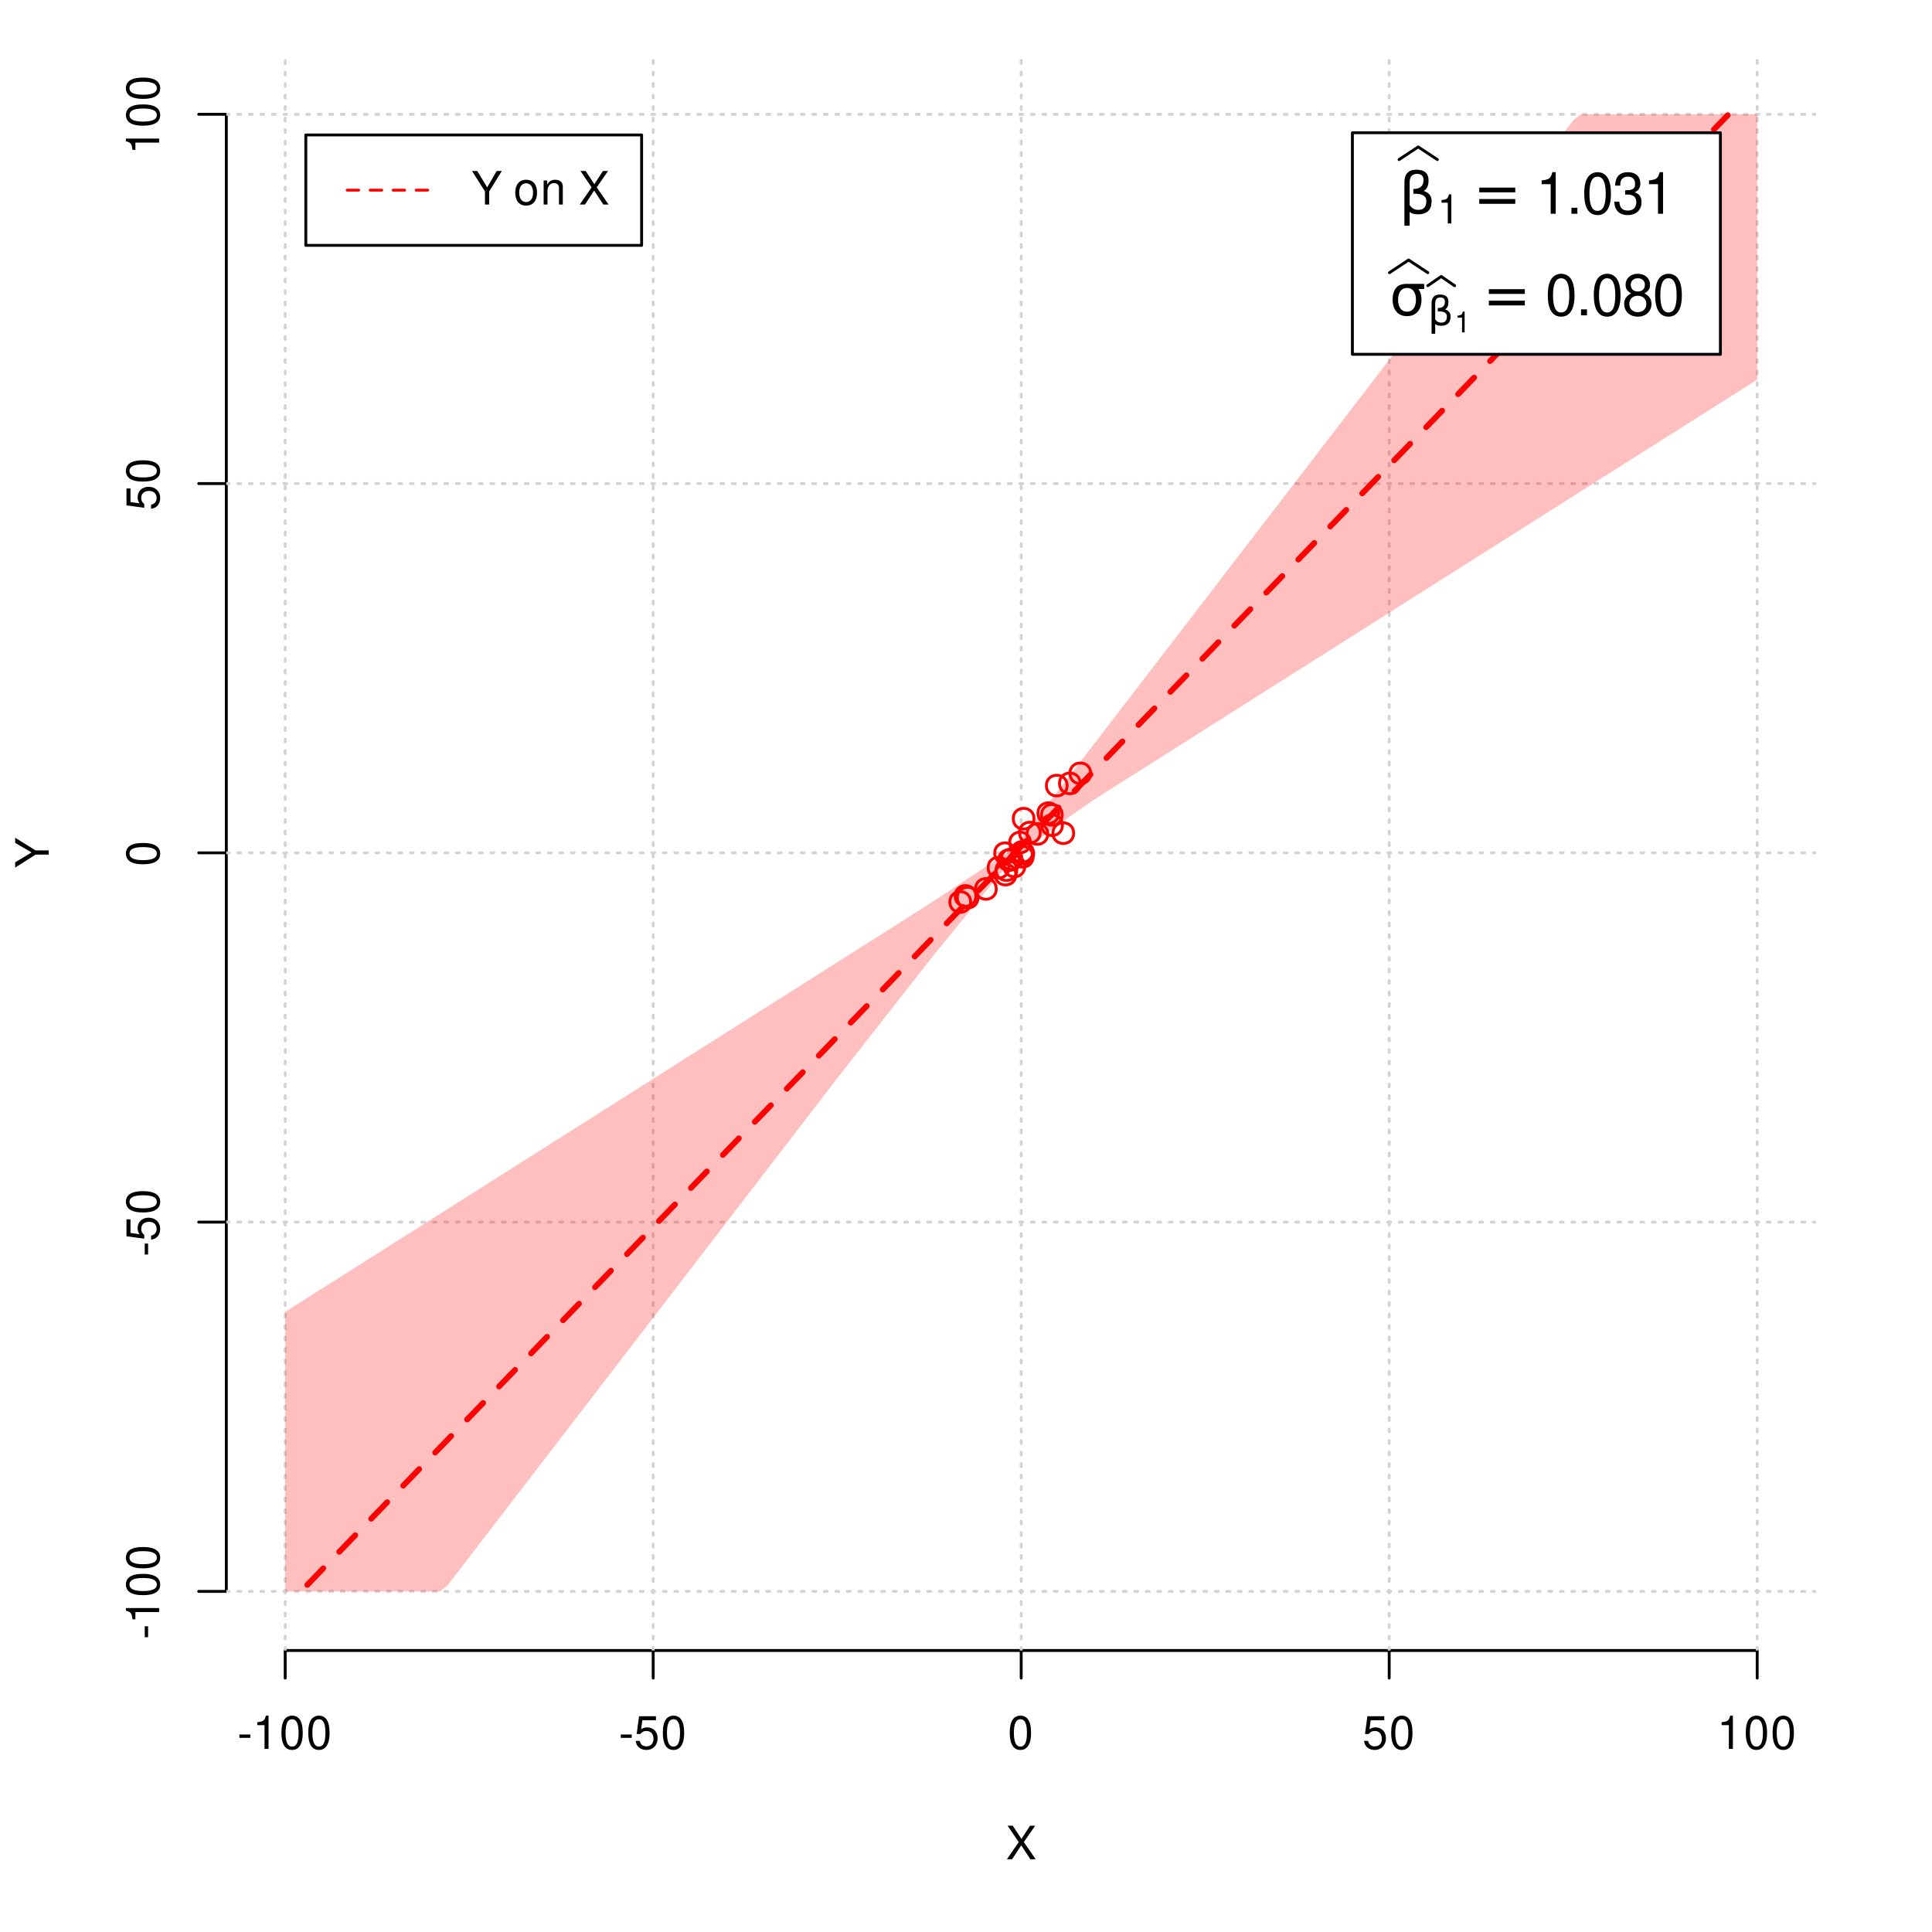 <?xml version="1.0" encoding="UTF-8"?>
<svg xmlns="http://www.w3.org/2000/svg" xmlns:xlink="http://www.w3.org/1999/xlink" width="504pt" height="504pt" viewBox="0 0 504 504" version="1.1">
<defs>
<g>
<symbol overflow="visible" id="glyph0-0">
<path style="stroke:none;" d=""/>
</symbol>
<symbol overflow="visible" id="glyph0-1">
<path style="stroke:none;" d="M 4.688 -4.484 L 7.641 -8.75 L 6.312 -8.75 L 4.062 -5.312 L 1.812 -8.75 L 0.453 -8.75 L 3.359 -4.484 L 0.266 0 L 1.625 0 L 4.016 -3.641 L 6.406 0 L 7.781 0 Z M 4.688 -4.484 "/>
</symbol>
<symbol overflow="visible" id="glyph0-2">
<path style="stroke:none;" d="M 3.406 -3.75 L 0.547 -3.75 L 0.547 -2.875 L 3.406 -2.875 Z M 3.406 -3.75 "/>
</symbol>
<symbol overflow="visible" id="glyph0-3">
<path style="stroke:none;" d="M 3.109 -6.188 L 3.109 0 L 4.156 0 L 4.156 -8.672 L 3.469 -8.672 C 3.094 -7.344 2.859 -7.156 1.219 -6.953 L 1.219 -6.188 Z M 3.109 -6.188 "/>
</symbol>
<symbol overflow="visible" id="glyph0-4">
<path style="stroke:none;" d="M 3.297 -8.672 C 2.516 -8.672 1.781 -8.312 1.344 -7.734 C 0.797 -6.953 0.516 -5.812 0.516 -4.203 C 0.516 -1.266 1.469 0.281 3.297 0.281 C 5.094 0.281 6.078 -1.266 6.078 -4.125 C 6.078 -5.812 5.812 -6.938 5.25 -7.734 C 4.812 -8.328 4.109 -8.672 3.297 -8.672 Z M 3.297 -7.734 C 4.438 -7.734 5 -6.578 5 -4.219 C 5 -1.75 4.453 -0.594 3.281 -0.594 C 2.156 -0.594 1.594 -1.797 1.594 -4.188 C 1.594 -6.578 2.156 -7.734 3.297 -7.734 Z M 3.297 -7.734 "/>
</symbol>
<symbol overflow="visible" id="glyph0-5">
<path style="stroke:none;" d="M 5.719 -8.516 L 1.312 -8.516 L 0.688 -3.875 L 1.656 -3.875 C 2.141 -4.469 2.562 -4.672 3.234 -4.672 C 4.375 -4.672 5.078 -3.891 5.078 -2.625 C 5.078 -1.406 4.375 -0.656 3.219 -0.656 C 2.297 -0.656 1.734 -1.125 1.469 -2.094 L 0.422 -2.094 C 0.562 -1.391 0.688 -1.062 0.938 -0.75 C 1.422 -0.094 2.281 0.281 3.234 0.281 C 4.953 0.281 6.156 -0.969 6.156 -2.766 C 6.156 -4.453 5.047 -5.609 3.406 -5.609 C 2.812 -5.609 2.328 -5.453 1.844 -5.094 L 2.172 -7.469 L 5.719 -7.469 Z M 5.719 -8.516 "/>
</symbol>
<symbol overflow="visible" id="glyph0-6">
<path style="stroke:none;" d="M 4.641 -3.438 L 7.938 -8.75 L 6.594 -8.75 L 4.109 -4.484 L 1.531 -8.75 L 0.156 -8.75 L 3.531 -3.438 L 3.531 0 L 4.641 0 Z M 4.641 -3.438 "/>
</symbol>
<symbol overflow="visible" id="glyph0-7">
<path style="stroke:none;" d=""/>
</symbol>
<symbol overflow="visible" id="glyph0-8">
<path style="stroke:none;" d="M 3.266 -6.469 C 1.484 -6.469 0.438 -5.203 0.438 -3.094 C 0.438 -0.969 1.484 0.281 3.281 0.281 C 5.047 0.281 6.125 -0.984 6.125 -3.047 C 6.125 -5.234 5.094 -6.469 3.266 -6.469 Z M 3.281 -5.547 C 4.406 -5.547 5.078 -4.625 5.078 -3.062 C 5.078 -1.578 4.375 -0.641 3.281 -0.641 C 2.156 -0.641 1.469 -1.578 1.469 -3.094 C 1.469 -4.625 2.156 -5.547 3.281 -5.547 Z M 3.281 -5.547 "/>
</symbol>
<symbol overflow="visible" id="glyph0-9">
<path style="stroke:none;" d="M 0.844 -6.281 L 0.844 0 L 1.844 0 L 1.844 -3.469 C 1.844 -4.75 2.516 -5.594 3.547 -5.594 C 4.344 -5.594 4.844 -5.109 4.844 -4.359 L 4.844 0 L 5.844 0 L 5.844 -4.75 C 5.844 -5.797 5.062 -6.469 3.859 -6.469 C 2.922 -6.469 2.312 -6.109 1.766 -5.234 L 1.766 -6.281 Z M 0.844 -6.281 "/>
</symbol>
<symbol overflow="visible" id="glyph1-0">
<path style="stroke:none;" d=""/>
</symbol>
<symbol overflow="visible" id="glyph1-1">
<path style="stroke:none;" d="M -3.438 -4.641 L -8.75 -7.938 L -8.75 -6.594 L -4.484 -4.109 L -8.75 -1.531 L -8.75 -0.156 L -3.438 -3.531 L 0 -3.531 L 0 -4.641 Z M -3.438 -4.641 "/>
</symbol>
<symbol overflow="visible" id="glyph1-2">
<path style="stroke:none;" d="M -3.75 -3.406 L -3.75 -0.547 L -2.875 -0.547 L -2.875 -3.406 Z M -3.75 -3.406 "/>
</symbol>
<symbol overflow="visible" id="glyph1-3">
<path style="stroke:none;" d="M -6.188 -3.109 L 0 -3.109 L 0 -4.156 L -8.672 -4.156 L -8.672 -3.469 C -7.344 -3.094 -7.156 -2.859 -6.953 -1.219 L -6.188 -1.219 Z M -6.188 -3.109 "/>
</symbol>
<symbol overflow="visible" id="glyph1-4">
<path style="stroke:none;" d="M -8.672 -3.297 C -8.672 -2.516 -8.312 -1.781 -7.734 -1.344 C -6.953 -0.797 -5.812 -0.516 -4.203 -0.516 C -1.266 -0.516 0.281 -1.469 0.281 -3.297 C 0.281 -5.094 -1.266 -6.078 -4.125 -6.078 C -5.812 -6.078 -6.938 -5.812 -7.734 -5.25 C -8.328 -4.812 -8.672 -4.109 -8.672 -3.297 Z M -7.734 -3.297 C -7.734 -4.438 -6.578 -5 -4.219 -5 C -1.75 -5 -0.594 -4.453 -0.594 -3.281 C -0.594 -2.156 -1.797 -1.594 -4.188 -1.594 C -6.578 -1.594 -7.734 -2.156 -7.734 -3.297 Z M -7.734 -3.297 "/>
</symbol>
<symbol overflow="visible" id="glyph1-5">
<path style="stroke:none;" d="M -8.516 -5.719 L -8.516 -1.312 L -3.875 -0.688 L -3.875 -1.656 C -4.469 -2.141 -4.672 -2.562 -4.672 -3.234 C -4.672 -4.375 -3.891 -5.078 -2.625 -5.078 C -1.406 -5.078 -0.656 -4.375 -0.656 -3.219 C -0.656 -2.297 -1.125 -1.734 -2.094 -1.469 L -2.094 -0.422 C -1.391 -0.562 -1.062 -0.688 -0.75 -0.938 C -0.094 -1.422 0.281 -2.281 0.281 -3.234 C 0.281 -4.953 -0.969 -6.156 -2.766 -6.156 C -4.453 -6.156 -5.609 -5.047 -5.609 -3.406 C -5.609 -2.812 -5.453 -2.328 -5.094 -1.844 L -7.469 -2.172 L -7.469 -5.719 Z M -8.516 -5.719 "/>
</symbol>
<symbol overflow="visible" id="glyph2-0">
<path style="stroke:none;" d="M 0.75 2.656 L 0.75 -10.578 L 8.25 -10.578 L 8.25 2.656 Z M 1.594 1.812 L 7.406 1.812 L 7.406 -9.734 L 1.594 -9.734 Z M 1.594 1.812 "/>
</symbol>
<symbol overflow="visible" id="glyph2-1">
<path style="stroke:none;" d="M 2.766 -0.5 L 2.766 3.125 L 1.406 3.125 L 1.406 -8.156 C 1.406 -10.375 2.445 -11.484 4.531 -11.484 C 6.645 -11.484 7.703 -10.547 7.703 -8.672 C 7.703 -7.336 7.285 -6.426 6.453 -5.938 C 7.816 -5.5 8.5 -4.625 8.5 -3.312 C 8.5 -1 7.32 0.156 4.969 0.156 C 3.926 0.156 3.191 -0.062 2.766 -0.5 Z M 2.766 -2.266 C 3.305 -1.422 4.055 -1 5.016 -1 C 6.422 -1 7.125 -1.766 7.125 -3.297 C 7.125 -4.672 5.992 -5.305 3.734 -5.203 L 3.734 -6.453 C 5.504 -6.453 6.391 -7.234 6.391 -8.797 C 6.391 -9.859 5.816 -10.391 4.672 -10.391 C 3.398 -10.391 2.766 -9.629 2.766 -8.109 Z M 2.766 -2.266 "/>
</symbol>
<symbol overflow="visible" id="glyph2-2">
<path style="stroke:none;" d="M 1.594 -6.812 L 10.984 -6.812 L 10.984 -5.578 L 1.594 -5.578 Z M 1.594 -3.828 L 10.984 -3.828 L 10.984 -2.578 L 1.594 -2.578 Z M 1.594 -3.828 "/>
</symbol>
<symbol overflow="visible" id="glyph2-3">
<path style="stroke:none;" d="M 4.594 -7.141 C 3.852 -7.141 3.281 -6.867 2.875 -6.328 C 2.457 -5.766 2.25 -5.02 2.25 -4.094 C 2.25 -3.113 2.457 -2.344 2.875 -1.781 C 3.289 -1.219 3.863 -0.938 4.594 -0.938 C 5.312 -0.938 5.879 -1.219 6.297 -1.781 C 6.711 -2.344 6.922 -3.113 6.922 -4.094 C 6.922 -4.988 6.711 -5.734 6.297 -6.328 C 5.91 -6.867 5.344 -7.141 4.594 -7.141 Z M 4.594 -8.203 L 9.062 -8.203 L 9.062 -6.859 L 7.562 -6.859 C 8.094 -6.098 8.359 -5.176 8.359 -4.094 C 8.359 -2.75 8.023 -1.695 7.359 -0.938 C 6.68 -0.164 5.758 0.219 4.594 0.219 C 3.414 0.219 2.492 -0.164 1.828 -0.938 C 1.16 -1.695 0.828 -2.75 0.828 -4.094 C 0.828 -5.445 1.16 -6.504 1.828 -7.266 C 2.379 -7.891 3.301 -8.203 4.594 -8.203 Z M 4.594 -8.203 "/>
</symbol>
<symbol overflow="visible" id="glyph3-0">
<path style="stroke:none;" d=""/>
</symbol>
<symbol overflow="visible" id="glyph3-1">
<path style="stroke:none;" d="M 2.719 -5.406 L 2.719 0 L 3.641 0 L 3.641 -7.594 L 3.031 -7.594 C 2.703 -6.422 2.5 -6.266 1.078 -6.078 L 1.078 -5.406 Z M 2.719 -5.406 "/>
</symbol>
<symbol overflow="visible" id="glyph4-0">
<path style="stroke:none;" d=""/>
</symbol>
<symbol overflow="visible" id="glyph4-1">
<path style="stroke:none;" d="M 3.891 -7.719 L 3.891 0 L 5.203 0 L 5.203 -10.844 L 4.328 -10.844 C 3.875 -9.188 3.562 -8.953 1.531 -8.688 L 1.531 -7.719 Z M 3.891 -7.719 "/>
</symbol>
<symbol overflow="visible" id="glyph4-2">
<path style="stroke:none;" d="M 2.859 -1.562 L 1.312 -1.562 L 1.312 0 L 2.859 0 Z M 2.859 -1.562 "/>
</symbol>
<symbol overflow="visible" id="glyph4-3">
<path style="stroke:none;" d="M 4.125 -10.844 C 3.141 -10.844 2.234 -10.391 1.688 -9.656 C 0.984 -8.703 0.641 -7.266 0.641 -5.25 C 0.641 -1.594 1.844 0.344 4.125 0.344 C 6.375 0.344 7.609 -1.594 7.609 -5.156 C 7.609 -7.266 7.281 -8.672 6.562 -9.656 C 6.016 -10.406 5.125 -10.844 4.125 -10.844 Z M 4.125 -9.672 C 5.547 -9.672 6.25 -8.219 6.25 -5.281 C 6.25 -2.188 5.562 -0.75 4.094 -0.75 C 2.703 -0.75 2 -2.25 2 -5.234 C 2 -8.219 2.703 -9.672 4.125 -9.672 Z M 4.125 -9.672 "/>
</symbol>
<symbol overflow="visible" id="glyph4-4">
<path style="stroke:none;" d="M 3.312 -5 L 4.031 -5 C 5.469 -5 6.234 -4.312 6.234 -3.016 C 6.234 -1.656 5.422 -0.828 4.047 -0.828 C 2.594 -0.828 1.891 -1.562 1.797 -3.156 L 0.484 -3.156 C 0.547 -2.281 0.688 -1.703 0.938 -1.234 C 1.5 -0.188 2.531 0.344 3.984 0.344 C 6.188 0.344 7.594 -0.969 7.594 -3.031 C 7.594 -4.406 7.062 -5.156 5.797 -5.609 C 6.781 -6.016 7.281 -6.766 7.281 -7.859 C 7.281 -9.719 6.062 -10.844 4.031 -10.844 C 1.891 -10.844 0.75 -9.641 0.703 -7.344 L 2.031 -7.344 C 2.047 -8.016 2.094 -8.391 2.266 -8.719 C 2.562 -9.328 3.219 -9.688 4.047 -9.688 C 5.219 -9.688 5.922 -8.984 5.922 -7.812 C 5.922 -7.047 5.656 -6.578 5.062 -6.328 C 4.703 -6.188 4.234 -6.125 3.312 -6.109 Z M 3.312 -5 "/>
</symbol>
<symbol overflow="visible" id="glyph4-5">
<path style="stroke:none;" d="M 5.859 -5.719 C 6.969 -6.391 7.312 -6.938 7.312 -7.953 C 7.312 -9.656 6.016 -10.844 4.125 -10.844 C 2.25 -10.844 0.938 -9.656 0.938 -7.969 C 0.938 -6.938 1.281 -6.406 2.375 -5.719 C 1.156 -5.094 0.562 -4.219 0.562 -3.016 C 0.562 -1.031 2.016 0.344 4.125 0.344 C 6.219 0.344 7.688 -1.031 7.688 -3.016 C 7.688 -4.219 7.094 -5.094 5.859 -5.719 Z M 4.125 -9.672 C 5.25 -9.672 5.969 -9 5.969 -7.922 C 5.969 -6.906 5.234 -6.219 4.125 -6.219 C 3 -6.219 2.281 -6.906 2.281 -7.953 C 2.281 -9 3 -9.672 4.125 -9.672 Z M 4.125 -5.109 C 5.438 -5.109 6.344 -4.25 6.344 -2.984 C 6.344 -1.688 5.453 -0.828 4.094 -0.828 C 2.812 -0.828 1.906 -1.703 1.906 -2.969 C 1.906 -4.266 2.797 -5.109 4.125 -5.109 Z M 4.125 -5.109 "/>
</symbol>
<symbol overflow="visible" id="glyph5-0">
<path style="stroke:none;" d="M 0.516 1.859 L 0.516 -7.406 L 5.766 -7.406 L 5.766 1.859 Z M 1.109 1.266 L 5.188 1.266 L 5.188 -6.812 L 1.109 -6.812 Z M 1.109 1.266 "/>
</symbol>
<symbol overflow="visible" id="glyph5-1">
<path style="stroke:none;" d="M 1.938 -0.359 L 1.938 2.188 L 0.984 2.188 L 0.984 -5.703 C 0.984 -7.266 1.711 -8.047 3.172 -8.047 C 4.648 -8.047 5.391 -7.391 5.391 -6.078 C 5.391 -5.141 5.098 -4.5 4.516 -4.156 C 5.473 -3.844 5.953 -3.234 5.953 -2.328 C 5.953 -0.703 5.125 0.109 3.469 0.109 C 2.75 0.109 2.238 -0.047 1.938 -0.359 Z M 1.938 -1.578 C 2.312 -0.992 2.836 -0.703 3.516 -0.703 C 4.492 -0.703 4.984 -1.238 4.984 -2.312 C 4.984 -3.27 4.191 -3.711 2.609 -3.641 L 2.609 -4.516 C 3.848 -4.516 4.469 -5.062 4.469 -6.156 C 4.469 -6.906 4.066 -7.281 3.266 -7.281 C 2.379 -7.281 1.938 -6.742 1.938 -5.672 Z M 1.938 -1.578 "/>
</symbol>
<symbol overflow="visible" id="glyph6-0">
<path style="stroke:none;" d=""/>
</symbol>
<symbol overflow="visible" id="glyph6-1">
<path style="stroke:none;" d="M 1.938 -3.859 L 1.938 0 L 2.609 0 L 2.609 -5.422 L 2.172 -5.422 C 1.938 -4.594 1.781 -4.484 0.766 -4.344 L 0.766 -3.859 Z M 1.938 -3.859 "/>
</symbol>
</g>
<clipPath id="clip1">
  <path d="M 74 14.398 L 75 14.398 L 75 430.559 L 74 430.559 Z M 74 14.398 "/>
</clipPath>
<clipPath id="clip2">
  <path d="M 170 14.398 L 171 14.398 L 171 430.559 L 170 430.559 Z M 170 14.398 "/>
</clipPath>
<clipPath id="clip3">
  <path d="M 266 14.398 L 267 14.398 L 267 430.559 L 266 430.559 Z M 266 14.398 "/>
</clipPath>
<clipPath id="clip4">
  <path d="M 362 14.398 L 363 14.398 L 363 430.559 L 362 430.559 Z M 362 14.398 "/>
</clipPath>
<clipPath id="clip5">
  <path d="M 458 14.398 L 459 14.398 L 459 430.559 L 458 430.559 Z M 458 14.398 "/>
</clipPath>
<clipPath id="clip6">
  <path d="M 59.039 414 L 473.758 414 L 473.758 416 L 59.039 416 Z M 59.039 414 "/>
</clipPath>
<clipPath id="clip7">
  <path d="M 59.039 318 L 473.758 318 L 473.758 320 L 59.039 320 Z M 59.039 318 "/>
</clipPath>
<clipPath id="clip8">
  <path d="M 59.039 222 L 473.758 222 L 473.758 223 L 59.039 223 Z M 59.039 222 "/>
</clipPath>
<clipPath id="clip9">
  <path d="M 59.039 125 L 473.758 125 L 473.758 127 L 59.039 127 Z M 59.039 125 "/>
</clipPath>
<clipPath id="clip10">
  <path d="M 59.039 29 L 473.758 29 L 473.758 31 L 59.039 31 Z M 59.039 29 "/>
</clipPath>
</defs>
<g id="surface1471">
<rect x="0" y="0" width="504" height="504" style="fill:rgb(100%,100%,100%);fill-opacity:1;stroke:none;"/>
<g style="fill:rgb(0%,0%,0%);fill-opacity:1;">
  <use xlink:href="#glyph0-1" x="262.398" y="485.029"/>
</g>
<g style="fill:rgb(0%,0%,0%);fill-opacity:1;">
  <use xlink:href="#glyph1-1" x="12.709" y="226.48"/>
</g>
<path style="fill:none;stroke-width:0.75;stroke-linecap:round;stroke-linejoin:round;stroke:rgb(0%,0%,0%);stroke-opacity:1;stroke-miterlimit:10;" d="M 74.398 430.559 L 458.398 430.559 "/>
<path style="fill:none;stroke-width:0.75;stroke-linecap:round;stroke-linejoin:round;stroke:rgb(0%,0%,0%);stroke-opacity:1;stroke-miterlimit:10;" d="M 74.398 430.559 L 74.398 437.762 "/>
<path style="fill:none;stroke-width:0.75;stroke-linecap:round;stroke-linejoin:round;stroke:rgb(0%,0%,0%);stroke-opacity:1;stroke-miterlimit:10;" d="M 170.398 430.559 L 170.398 437.762 "/>
<path style="fill:none;stroke-width:0.75;stroke-linecap:round;stroke-linejoin:round;stroke:rgb(0%,0%,0%);stroke-opacity:1;stroke-miterlimit:10;" d="M 266.398 430.559 L 266.398 437.762 "/>
<path style="fill:none;stroke-width:0.75;stroke-linecap:round;stroke-linejoin:round;stroke:rgb(0%,0%,0%);stroke-opacity:1;stroke-miterlimit:10;" d="M 362.398 430.559 L 362.398 437.762 "/>
<path style="fill:none;stroke-width:0.75;stroke-linecap:round;stroke-linejoin:round;stroke:rgb(0%,0%,0%);stroke-opacity:1;stroke-miterlimit:10;" d="M 458.398 430.559 L 458.398 437.762 "/>
<g style="fill:rgb(0%,0%,0%);fill-opacity:1;">
  <use xlink:href="#glyph0-2" x="61.898" y="456.229"/>
  <use xlink:href="#glyph0-3" x="65.898" y="456.229"/>
  <use xlink:href="#glyph0-4" x="72.898" y="456.229"/>
  <use xlink:href="#glyph0-4" x="79.898" y="456.229"/>
</g>
<g style="fill:rgb(0%,0%,0%);fill-opacity:1;">
  <use xlink:href="#glyph0-2" x="161.398" y="456.229"/>
  <use xlink:href="#glyph0-5" x="165.398" y="456.229"/>
  <use xlink:href="#glyph0-4" x="172.398" y="456.229"/>
</g>
<g style="fill:rgb(0%,0%,0%);fill-opacity:1;">
  <use xlink:href="#glyph0-4" x="262.898" y="456.229"/>
</g>
<g style="fill:rgb(0%,0%,0%);fill-opacity:1;">
  <use xlink:href="#glyph0-5" x="355.398" y="456.229"/>
  <use xlink:href="#glyph0-4" x="362.398" y="456.229"/>
</g>
<g style="fill:rgb(0%,0%,0%);fill-opacity:1;">
  <use xlink:href="#glyph0-3" x="447.898" y="456.229"/>
  <use xlink:href="#glyph0-4" x="454.898" y="456.229"/>
  <use xlink:href="#glyph0-4" x="461.898" y="456.229"/>
</g>
<path style="fill:none;stroke-width:0.75;stroke-linecap:round;stroke-linejoin:round;stroke:rgb(0%,0%,0%);stroke-opacity:1;stroke-miterlimit:10;" d="M 59.039 415.148 L 59.039 29.812 "/>
<path style="fill:none;stroke-width:0.75;stroke-linecap:round;stroke-linejoin:round;stroke:rgb(0%,0%,0%);stroke-opacity:1;stroke-miterlimit:10;" d="M 59.039 415.148 L 51.84 415.148 "/>
<path style="fill:none;stroke-width:0.75;stroke-linecap:round;stroke-linejoin:round;stroke:rgb(0%,0%,0%);stroke-opacity:1;stroke-miterlimit:10;" d="M 59.039 318.812 L 51.84 318.812 "/>
<path style="fill:none;stroke-width:0.75;stroke-linecap:round;stroke-linejoin:round;stroke:rgb(0%,0%,0%);stroke-opacity:1;stroke-miterlimit:10;" d="M 59.039 222.48 L 51.84 222.48 "/>
<path style="fill:none;stroke-width:0.75;stroke-linecap:round;stroke-linejoin:round;stroke:rgb(0%,0%,0%);stroke-opacity:1;stroke-miterlimit:10;" d="M 59.039 126.148 L 51.84 126.148 "/>
<path style="fill:none;stroke-width:0.75;stroke-linecap:round;stroke-linejoin:round;stroke:rgb(0%,0%,0%);stroke-opacity:1;stroke-miterlimit:10;" d="M 59.039 29.812 L 51.84 29.812 "/>
<g style="fill:rgb(0%,0%,0%);fill-opacity:1;">
  <use xlink:href="#glyph1-2" x="41.51" y="427.648"/>
  <use xlink:href="#glyph1-3" x="41.51" y="423.648"/>
  <use xlink:href="#glyph1-4" x="41.51" y="416.648"/>
  <use xlink:href="#glyph1-4" x="41.51" y="409.648"/>
</g>
<g style="fill:rgb(0%,0%,0%);fill-opacity:1;">
  <use xlink:href="#glyph1-2" x="41.51" y="327.812"/>
  <use xlink:href="#glyph1-5" x="41.51" y="323.812"/>
  <use xlink:href="#glyph1-4" x="41.51" y="316.812"/>
</g>
<g style="fill:rgb(0%,0%,0%);fill-opacity:1;">
  <use xlink:href="#glyph1-4" x="41.51" y="225.98"/>
</g>
<g style="fill:rgb(0%,0%,0%);fill-opacity:1;">
  <use xlink:href="#glyph1-5" x="41.51" y="133.148"/>
  <use xlink:href="#glyph1-4" x="41.51" y="126.148"/>
</g>
<g style="fill:rgb(0%,0%,0%);fill-opacity:1;">
  <use xlink:href="#glyph1-3" x="41.51" y="40.312"/>
  <use xlink:href="#glyph1-4" x="41.51" y="33.312"/>
  <use xlink:href="#glyph1-4" x="41.51" y="26.312"/>
</g>
<g clip-path="url(#clip1)" clip-rule="nonzero">
<path style="fill:none;stroke-width:0.75;stroke-linecap:round;stroke-linejoin:round;stroke:rgb(82.745%,82.745%,82.745%);stroke-opacity:1;stroke-dasharray:0.75,2.25;stroke-miterlimit:10;" d="M 74.398 430.559 L 74.398 14.398 "/>
</g>
<g clip-path="url(#clip2)" clip-rule="nonzero">
<path style="fill:none;stroke-width:0.75;stroke-linecap:round;stroke-linejoin:round;stroke:rgb(82.745%,82.745%,82.745%);stroke-opacity:1;stroke-dasharray:0.75,2.25;stroke-miterlimit:10;" d="M 170.398 430.559 L 170.398 14.398 "/>
</g>
<g clip-path="url(#clip3)" clip-rule="nonzero">
<path style="fill:none;stroke-width:0.75;stroke-linecap:round;stroke-linejoin:round;stroke:rgb(82.745%,82.745%,82.745%);stroke-opacity:1;stroke-dasharray:0.75,2.25;stroke-miterlimit:10;" d="M 266.398 430.559 L 266.398 14.398 "/>
</g>
<g clip-path="url(#clip4)" clip-rule="nonzero">
<path style="fill:none;stroke-width:0.75;stroke-linecap:round;stroke-linejoin:round;stroke:rgb(82.745%,82.745%,82.745%);stroke-opacity:1;stroke-dasharray:0.75,2.25;stroke-miterlimit:10;" d="M 362.398 430.559 L 362.398 14.398 "/>
</g>
<g clip-path="url(#clip5)" clip-rule="nonzero">
<path style="fill:none;stroke-width:0.75;stroke-linecap:round;stroke-linejoin:round;stroke:rgb(82.745%,82.745%,82.745%);stroke-opacity:1;stroke-dasharray:0.75,2.25;stroke-miterlimit:10;" d="M 458.398 430.559 L 458.398 14.398 "/>
</g>
<g clip-path="url(#clip6)" clip-rule="nonzero">
<path style="fill:none;stroke-width:0.75;stroke-linecap:round;stroke-linejoin:round;stroke:rgb(82.745%,82.745%,82.745%);stroke-opacity:1;stroke-dasharray:0.75,2.25;stroke-miterlimit:10;" d="M 59.039 415.148 L 473.762 415.148 "/>
</g>
<g clip-path="url(#clip7)" clip-rule="nonzero">
<path style="fill:none;stroke-width:0.75;stroke-linecap:round;stroke-linejoin:round;stroke:rgb(82.745%,82.745%,82.745%);stroke-opacity:1;stroke-dasharray:0.75,2.25;stroke-miterlimit:10;" d="M 59.039 318.812 L 473.762 318.812 "/>
</g>
<g clip-path="url(#clip8)" clip-rule="nonzero">
<path style="fill:none;stroke-width:0.75;stroke-linecap:round;stroke-linejoin:round;stroke:rgb(82.745%,82.745%,82.745%);stroke-opacity:1;stroke-dasharray:0.75,2.25;stroke-miterlimit:10;" d="M 59.039 222.48 L 473.762 222.48 "/>
</g>
<g clip-path="url(#clip9)" clip-rule="nonzero">
<path style="fill:none;stroke-width:0.75;stroke-linecap:round;stroke-linejoin:round;stroke:rgb(82.745%,82.745%,82.745%);stroke-opacity:1;stroke-dasharray:0.75,2.25;stroke-miterlimit:10;" d="M 59.039 126.148 L 473.762 126.148 "/>
</g>
<g clip-path="url(#clip10)" clip-rule="nonzero">
<path style="fill:none;stroke-width:0.75;stroke-linecap:round;stroke-linejoin:round;stroke:rgb(82.745%,82.745%,82.745%);stroke-opacity:1;stroke-dasharray:0.75,2.25;stroke-miterlimit:10;" d="M 59.039 29.812 L 473.762 29.812 "/>
</g>
<path style=" stroke:none;fill-rule:nonzero;fill:rgb(100%,0%,0%);fill-opacity:0.251;" d="M 74.398 415.148 L 74.398 342.223 L 76.32 341.008 L 78.238 339.793 L 80.16 338.574 L 82.078 337.359 L 85.922 334.93 L 87.84 333.711 L 89.762 332.496 L 91.68 331.281 L 93.602 330.062 L 95.52 328.848 L 97.441 327.633 L 99.359 326.418 L 101.281 325.199 L 103.199 323.984 L 105.121 322.77 L 107.039 321.551 L 108.961 320.336 L 110.879 319.121 L 112.801 317.906 L 114.719 316.688 L 116.641 315.473 L 118.559 314.258 L 120.48 313.039 L 122.398 311.824 L 124.32 310.609 L 126.238 309.395 L 128.16 308.176 L 130.078 306.961 L 132 305.746 L 133.922 304.527 L 135.84 303.312 L 137.762 302.098 L 139.68 300.883 L 141.602 299.664 L 143.52 298.449 L 145.441 297.234 L 147.359 296.02 L 149.281 294.801 L 151.199 293.586 L 153.121 292.371 L 155.039 291.152 L 156.961 289.938 L 158.879 288.723 L 160.801 287.508 L 162.719 286.289 L 164.641 285.074 L 166.559 283.859 L 168.48 282.641 L 170.398 281.426 L 172.32 280.211 L 174.238 278.996 L 176.16 277.777 L 178.078 276.562 L 180 275.348 L 181.922 274.129 L 183.84 272.914 L 185.762 271.699 L 187.68 270.484 L 189.602 269.266 L 191.52 268.051 L 193.441 266.836 L 195.359 265.617 L 197.281 264.402 L 199.199 263.188 L 201.121 261.973 L 203.039 260.754 L 204.961 259.539 L 206.879 258.324 L 208.801 257.109 L 210.719 255.891 L 212.641 254.676 L 214.559 253.461 L 216.48 252.242 L 218.398 251.027 L 220.32 249.812 L 222.238 248.598 L 224.16 247.379 L 226.078 246.164 L 228 244.949 L 229.922 243.73 L 231.84 242.516 L 233.762 241.301 L 235.68 240.086 L 237.602 238.867 L 239.52 237.652 L 241.441 236.438 L 243.359 235.199 L 245.281 233.938 L 247.199 232.672 L 249.121 231.41 L 251.039 230.148 L 252.961 228.887 L 254.879 227.621 L 256.801 226.359 L 258.719 225.098 L 260.641 223.832 L 262.559 222.57 L 264.48 220.855 L 266.398 218.645 L 268.32 216.32 L 270.238 213.82 L 272.16 211.32 L 274.078 208.824 L 277.922 203.824 L 279.84 201.328 L 281.762 198.828 L 283.68 196.328 L 285.602 193.828 L 287.52 191.332 L 289.441 188.832 L 291.359 186.332 L 293.281 183.836 L 295.199 181.336 L 297.121 178.836 L 299.039 176.34 L 300.961 173.84 L 302.879 171.34 L 304.801 168.84 L 306.719 166.344 L 308.641 163.844 L 310.559 161.344 L 312.48 158.848 L 314.398 156.348 L 316.32 153.848 L 318.238 151.352 L 320.16 148.852 L 322.078 146.352 L 324 143.852 L 325.922 141.355 L 327.84 138.855 L 329.762 136.355 L 331.68 133.859 L 333.602 131.359 L 335.52 128.859 L 337.441 126.363 L 339.359 123.863 L 341.281 121.363 L 343.199 118.863 L 345.121 116.367 L 347.039 113.867 L 348.961 111.367 L 350.879 108.871 L 352.801 106.371 L 354.719 103.871 L 356.641 101.371 L 358.559 98.875 L 360.48 96.375 L 362.398 93.875 L 364.32 91.379 L 366.238 88.879 L 368.16 86.379 L 370.078 83.883 L 373.922 78.883 L 375.84 76.383 L 377.762 73.887 L 379.68 71.387 L 381.602 68.887 L 383.52 66.391 L 385.441 63.891 L 387.359 61.391 L 389.281 58.895 L 391.199 56.395 L 393.121 53.895 L 395.039 51.395 L 396.961 48.898 L 398.879 46.398 L 400.801 43.898 L 402.719 41.402 L 404.641 38.902 L 406.559 36.402 L 408.48 33.906 L 410.398 31.406 L 412.32 29.812 L 458.398 29.812 L 458.398 99.035 L 456.48 100.25 L 454.559 101.469 L 452.641 102.684 L 450.719 103.898 L 448.801 105.113 L 446.879 106.332 L 444.961 107.547 L 443.039 108.762 L 441.121 109.98 L 439.199 111.195 L 437.281 112.41 L 435.359 113.625 L 433.441 114.844 L 431.52 116.059 L 429.602 117.273 L 427.68 118.488 L 425.762 119.707 L 423.84 120.922 L 421.922 122.137 L 420 123.355 L 418.078 124.57 L 416.16 125.785 L 414.238 127 L 412.32 128.219 L 410.398 129.434 L 408.48 130.648 L 406.559 131.867 L 404.641 133.082 L 402.719 134.297 L 400.801 135.512 L 398.879 136.73 L 396.961 137.945 L 395.039 139.16 L 393.121 140.379 L 391.199 141.594 L 389.281 142.809 L 387.359 144.023 L 385.441 145.242 L 383.52 146.457 L 381.602 147.672 L 379.68 148.891 L 377.762 150.105 L 375.84 151.32 L 373.922 152.535 L 372 153.754 L 370.078 154.969 L 368.16 156.184 L 366.238 157.398 L 364.32 158.617 L 362.398 159.832 L 360.48 161.047 L 358.559 162.266 L 356.641 163.48 L 354.719 164.695 L 352.801 165.91 L 350.879 167.129 L 348.961 168.344 L 347.039 169.559 L 345.121 170.777 L 343.199 171.992 L 341.281 173.207 L 339.359 174.422 L 337.441 175.641 L 335.52 176.855 L 333.602 178.07 L 331.68 179.289 L 329.762 180.504 L 327.84 181.719 L 325.922 182.934 L 324 184.152 L 322.078 185.367 L 320.16 186.582 L 318.238 187.801 L 316.32 189.016 L 314.398 190.23 L 312.48 191.445 L 310.559 192.664 L 308.641 193.879 L 306.719 195.094 L 304.801 196.309 L 302.879 197.527 L 300.961 198.742 L 299.039 199.957 L 297.121 201.176 L 295.199 202.391 L 293.281 203.605 L 291.359 204.82 L 289.441 206.039 L 287.52 207.254 L 285.602 208.469 L 283.68 209.789 L 281.762 211.137 L 279.84 212.488 L 277.922 213.836 L 274.078 216.531 L 272.16 218.082 L 270.238 219.66 L 268.32 221.238 L 266.398 222.816 L 264.48 224.395 L 262.559 225.992 L 260.641 228.234 L 258.719 230.59 L 256.801 232.945 L 254.879 235.301 L 252.961 237.656 L 251.039 240.012 L 249.121 242.367 L 247.199 244.723 L 245.281 247.078 L 243.359 249.434 L 241.441 251.867 L 239.52 254.32 L 237.602 256.773 L 235.68 259.223 L 233.762 261.676 L 231.84 264.125 L 229.922 266.578 L 228 269.031 L 226.078 271.48 L 224.16 273.934 L 222.238 276.383 L 220.32 278.836 L 218.398 281.289 L 216.48 283.789 L 214.559 286.285 L 212.641 288.785 L 210.719 291.285 L 208.801 293.785 L 206.879 296.281 L 204.961 298.781 L 203.039 301.281 L 201.121 303.777 L 199.199 306.277 L 197.281 308.777 L 195.359 311.273 L 193.441 313.773 L 191.52 316.273 L 189.602 318.773 L 187.68 321.27 L 185.762 323.77 L 183.84 326.27 L 181.922 328.766 L 178.078 333.766 L 176.16 336.262 L 174.238 338.762 L 172.32 341.262 L 170.398 343.762 L 168.48 346.258 L 166.559 348.758 L 164.641 351.258 L 162.719 353.754 L 160.801 356.254 L 158.879 358.754 L 156.961 361.25 L 155.039 363.75 L 153.121 366.25 L 151.199 368.75 L 149.281 371.246 L 147.359 373.746 L 145.441 376.246 L 143.52 378.742 L 141.602 381.242 L 139.68 383.742 L 137.762 386.238 L 135.84 388.738 L 133.922 391.238 L 132 393.738 L 130.078 396.234 L 128.16 398.734 L 126.238 401.234 L 124.32 403.73 L 122.398 406.23 L 120.48 408.73 L 118.559 411.227 L 116.641 413.727 L 114.719 415.148 Z M 74.398 415.148 "/>
<path style="fill:none;stroke-width:0.75;stroke-linecap:round;stroke-linejoin:round;stroke:rgb(100%,0%,0%);stroke-opacity:1;stroke-miterlimit:10;" d="M 278.379 204.934 C 278.379 208.535 272.977 208.535 272.977 204.934 C 272.977 201.332 278.379 201.332 278.379 204.934 "/>
<path style="fill:none;stroke-width:0.75;stroke-linecap:round;stroke-linejoin:round;stroke:rgb(100%,0%,0%);stroke-opacity:1;stroke-miterlimit:10;" d="M 265.918 224.391 C 265.918 227.988 260.52 227.988 260.52 224.391 C 260.52 220.789 265.918 220.789 265.918 224.391 "/>
<path style="fill:none;stroke-width:0.75;stroke-linecap:round;stroke-linejoin:round;stroke:rgb(100%,0%,0%);stroke-opacity:1;stroke-miterlimit:10;" d="M 254.578 233.727 C 254.578 237.324 249.176 237.324 249.176 233.727 C 249.176 230.125 254.578 230.125 254.578 233.727 "/>
<path style="fill:none;stroke-width:0.75;stroke-linecap:round;stroke-linejoin:round;stroke:rgb(100%,0%,0%);stroke-opacity:1;stroke-miterlimit:10;" d="M 255.137 234.164 C 255.137 237.762 249.738 237.762 249.738 234.164 C 249.738 230.562 255.137 230.562 255.137 234.164 "/>
<path style="fill:none;stroke-width:0.75;stroke-linecap:round;stroke-linejoin:round;stroke:rgb(100%,0%,0%);stroke-opacity:1;stroke-miterlimit:10;" d="M 265.004 228.16 C 265.004 231.762 259.602 231.762 259.602 228.16 C 259.602 224.562 265.004 224.562 265.004 228.16 "/>
<path style="fill:none;stroke-width:0.75;stroke-linecap:round;stroke-linejoin:round;stroke:rgb(100%,0%,0%);stroke-opacity:1;stroke-miterlimit:10;" d="M 277.152 215.258 C 277.152 218.855 271.754 218.855 271.754 215.258 C 271.754 211.656 277.152 211.656 277.152 215.258 "/>
<path style="fill:none;stroke-width:0.75;stroke-linecap:round;stroke-linejoin:round;stroke:rgb(100%,0%,0%);stroke-opacity:1;stroke-miterlimit:10;" d="M 269.73 213.574 C 269.73 217.172 264.332 217.172 264.332 213.574 C 264.332 209.973 269.73 209.973 269.73 213.574 "/>
<path style="fill:none;stroke-width:0.75;stroke-linecap:round;stroke-linejoin:round;stroke:rgb(100%,0%,0%);stroke-opacity:1;stroke-miterlimit:10;" d="M 253.199 235.289 C 253.199 238.887 247.797 238.887 247.797 235.289 C 247.797 231.688 253.199 231.688 253.199 235.289 "/>
<path style="fill:none;stroke-width:0.75;stroke-linecap:round;stroke-linejoin:round;stroke:rgb(100%,0%,0%);stroke-opacity:1;stroke-miterlimit:10;" d="M 271.352 217.188 C 271.352 220.785 265.953 220.785 265.953 217.188 C 265.953 213.586 271.352 213.586 271.352 217.188 "/>
<path style="fill:none;stroke-width:0.75;stroke-linecap:round;stroke-linejoin:round;stroke:rgb(100%,0%,0%);stroke-opacity:1;stroke-miterlimit:10;" d="M 263.184 226.34 C 263.184 229.938 257.785 229.938 257.785 226.34 C 257.785 222.738 263.184 222.738 263.184 226.34 "/>
<path style="fill:none;stroke-width:0.75;stroke-linecap:round;stroke-linejoin:round;stroke:rgb(100%,0%,0%);stroke-opacity:1;stroke-miterlimit:10;" d="M 276.176 212.125 C 276.176 215.723 270.777 215.723 270.777 212.125 C 270.777 208.523 276.176 208.523 276.176 212.125 "/>
<path style="fill:none;stroke-width:0.75;stroke-linecap:round;stroke-linejoin:round;stroke:rgb(100%,0%,0%);stroke-opacity:1;stroke-miterlimit:10;" d="M 259.891 231.883 C 259.891 235.484 254.488 235.484 254.488 231.883 C 254.488 228.285 259.891 228.285 259.891 231.883 "/>
<path style="fill:none;stroke-width:0.75;stroke-linecap:round;stroke-linejoin:round;stroke:rgb(100%,0%,0%);stroke-opacity:1;stroke-miterlimit:10;" d="M 281.793 204.359 C 281.793 207.961 276.395 207.961 276.395 204.359 C 276.395 200.758 281.793 200.758 281.793 204.359 "/>
<path style="fill:none;stroke-width:0.75;stroke-linecap:round;stroke-linejoin:round;stroke:rgb(100%,0%,0%);stroke-opacity:1;stroke-miterlimit:10;" d="M 268.805 219.773 C 268.805 223.371 263.406 223.371 263.406 219.773 C 263.406 216.172 268.805 216.172 268.805 219.773 "/>
<path style="fill:none;stroke-width:0.75;stroke-linecap:round;stroke-linejoin:round;stroke:rgb(100%,0%,0%);stroke-opacity:1;stroke-miterlimit:10;" d="M 273.316 217.555 C 273.316 221.152 267.918 221.152 267.918 217.555 C 267.918 213.953 273.316 213.953 273.316 217.555 "/>
<path style="fill:none;stroke-width:0.75;stroke-linecap:round;stroke-linejoin:round;stroke:rgb(100%,0%,0%);stroke-opacity:1;stroke-miterlimit:10;" d="M 277.094 212.574 C 277.094 216.176 271.691 216.176 271.691 212.574 C 271.691 208.973 277.094 208.973 277.094 212.574 "/>
<path style="fill:none;stroke-width:0.75;stroke-linecap:round;stroke-linejoin:round;stroke:rgb(100%,0%,0%);stroke-opacity:1;stroke-miterlimit:10;" d="M 264.891 222.57 C 264.891 226.172 259.492 226.172 259.492 222.57 C 259.492 218.973 264.891 218.973 264.891 222.57 "/>
<path style="fill:none;stroke-width:0.75;stroke-linecap:round;stroke-linejoin:round;stroke:rgb(100%,0%,0%);stroke-opacity:1;stroke-miterlimit:10;" d="M 265.25 226.988 C 265.25 230.59 259.852 230.59 259.852 226.988 C 259.852 223.391 265.25 223.391 265.25 226.988 "/>
<path style="fill:none;stroke-width:0.75;stroke-linecap:round;stroke-linejoin:round;stroke:rgb(100%,0%,0%);stroke-opacity:1;stroke-miterlimit:10;" d="M 284.523 201.738 C 284.523 205.34 279.125 205.34 279.125 201.738 C 279.125 198.141 284.523 198.141 284.523 201.738 "/>
<path style="fill:none;stroke-width:0.75;stroke-linecap:round;stroke-linejoin:round;stroke:rgb(100%,0%,0%);stroke-opacity:1;stroke-miterlimit:10;" d="M 269.371 222.238 C 269.371 225.836 263.973 225.836 263.973 222.238 C 263.973 218.637 269.371 218.637 269.371 222.238 "/>
<path style="fill:none;stroke-width:0.75;stroke-linecap:round;stroke-linejoin:round;stroke:rgb(100%,0%,0%);stroke-opacity:1;stroke-miterlimit:10;" d="M 269.637 222.648 C 269.637 226.246 264.238 226.246 264.238 222.648 C 264.238 219.047 269.637 219.047 269.637 222.648 "/>
<path style="fill:none;stroke-width:0.75;stroke-linecap:round;stroke-linejoin:round;stroke:rgb(100%,0%,0%);stroke-opacity:1;stroke-miterlimit:10;" d="M 266.582 224.133 C 266.582 227.73 261.184 227.73 261.184 224.133 C 261.184 220.531 266.582 220.531 266.582 224.133 "/>
<path style="fill:none;stroke-width:0.75;stroke-linecap:round;stroke-linejoin:round;stroke:rgb(100%,0%,0%);stroke-opacity:1;stroke-miterlimit:10;" d="M 280.078 217.348 C 280.078 220.945 274.68 220.945 274.68 217.348 C 274.68 213.746 280.078 213.746 280.078 217.348 "/>
<path style="fill:none;stroke-width:0.75;stroke-linecap:round;stroke-linejoin:round;stroke:rgb(100%,0%,0%);stroke-opacity:1;stroke-miterlimit:10;" d="M 267.324 226.023 C 267.324 229.621 261.926 229.621 261.926 226.023 C 261.926 222.422 267.324 222.422 267.324 226.023 "/>
<path style="fill:none;stroke-width:0.75;stroke-linecap:round;stroke-linejoin:round;stroke:rgb(100%,0%,0%);stroke-opacity:1;stroke-miterlimit:10;" d="M 269.5 223.488 C 269.5 227.09 264.102 227.09 264.102 223.488 C 264.102 219.887 269.5 219.887 269.5 223.488 "/>
<path style="fill:none;stroke-width:1.5;stroke-linecap:round;stroke-linejoin:round;stroke:rgb(100%,0%,0%);stroke-opacity:1;stroke-dasharray:6,6;stroke-miterlimit:10;" d="M 80.16 413.449 L 82.078 411.465 L 84 409.477 L 85.922 407.492 L 87.84 405.504 L 89.762 403.52 L 91.68 401.531 L 93.602 399.547 L 95.52 397.559 L 97.441 395.57 L 99.359 393.586 L 101.281 391.598 L 103.199 389.613 L 105.121 387.625 L 107.039 385.641 L 108.961 383.652 L 110.879 381.664 L 112.801 379.68 L 114.719 377.691 L 116.641 375.707 L 118.559 373.719 L 120.48 371.734 L 122.398 369.746 L 124.32 367.762 L 126.238 365.773 L 128.16 363.785 L 130.078 361.801 L 132 359.812 L 133.922 357.828 L 135.84 355.84 L 137.762 353.855 L 139.68 351.867 L 141.602 349.879 L 143.52 347.895 L 145.441 345.906 L 147.359 343.922 L 149.281 341.934 L 151.199 339.949 L 153.121 337.961 L 155.039 335.977 L 156.961 333.988 L 158.879 332 L 160.801 330.016 L 162.719 328.027 L 164.641 326.043 L 166.559 324.055 L 168.48 322.07 L 170.398 320.082 L 172.32 318.094 L 174.238 316.109 L 176.16 314.121 L 178.078 312.137 L 180 310.148 L 181.922 308.164 L 183.84 306.176 L 185.762 304.191 L 187.68 302.203 L 189.602 300.215 L 191.52 298.23 L 193.441 296.242 L 195.359 294.258 L 197.281 292.27 L 199.199 290.285 L 201.121 288.297 L 203.039 286.312 L 204.961 284.324 L 206.879 282.336 L 208.801 280.352 L 210.719 278.363 L 212.641 276.379 L 214.559 274.391 L 216.48 272.406 L 218.398 270.418 L 220.32 268.43 L 222.238 266.445 L 224.16 264.457 L 226.078 262.473 L 228 260.484 L 229.922 258.5 L 231.84 256.512 L 233.762 254.527 L 235.68 252.539 L 237.602 250.551 L 239.52 248.566 L 241.441 246.578 L 243.359 244.594 L 245.281 242.605 L 247.199 240.621 L 249.121 238.633 L 251.039 236.645 L 252.961 234.66 L 254.879 232.672 L 256.801 230.688 L 258.719 228.699 L 260.641 226.715 L 262.559 224.727 L 264.48 222.742 L 266.398 220.754 L 268.32 218.766 L 270.238 216.781 L 272.16 214.793 L 274.078 212.809 L 276 210.82 L 277.922 208.836 L 279.84 206.848 L 281.762 204.859 L 283.68 202.875 L 285.602 200.887 L 287.52 198.902 L 289.441 196.914 L 291.359 194.93 L 293.281 192.941 L 295.199 190.957 L 297.121 188.969 L 299.039 186.98 L 300.961 184.996 L 302.879 183.008 L 304.801 181.023 L 306.719 179.035 L 308.641 177.051 L 310.559 175.062 L 312.48 173.074 L 314.398 171.09 L 316.32 169.102 L 318.238 167.117 L 320.16 165.129 L 322.078 163.145 L 324 161.156 L 325.922 159.172 L 327.84 157.184 L 329.762 155.195 L 331.68 153.211 L 333.602 151.223 L 335.52 149.238 L 337.441 147.25 L 339.359 145.266 L 341.281 143.277 L 343.199 141.289 L 345.121 139.305 L 347.039 137.316 L 348.961 135.332 L 350.879 133.344 L 352.801 131.359 L 354.719 129.371 L 356.641 127.387 L 358.559 125.398 L 360.48 123.41 L 362.398 121.426 L 364.32 119.438 L 366.238 117.453 L 368.16 115.465 L 370.078 113.48 L 373.922 109.504 L 375.84 107.52 L 377.762 105.531 L 379.68 103.547 L 381.602 101.559 L 383.52 99.574 L 385.441 97.586 L 387.359 95.602 L 389.281 93.613 L 391.199 91.625 L 393.121 89.641 L 395.039 87.652 L 396.961 85.668 L 398.879 83.68 L 400.801 81.695 L 402.719 79.707 L 404.641 77.719 L 406.559 75.734 L 408.48 73.746 L 410.398 71.762 L 412.32 69.773 L 414.238 67.789 L 416.16 65.801 L 418.078 63.816 L 421.922 59.84 L 423.84 57.855 L 425.762 55.867 L 427.68 53.883 L 429.602 51.895 L 431.52 49.91 L 433.441 47.922 L 435.359 45.934 L 437.281 43.949 L 439.199 41.961 L 441.121 39.977 L 443.039 37.988 L 444.961 36.004 L 446.879 34.016 L 448.801 32.031 L 450.719 30.043 "/>
<path style="fill-rule:nonzero;fill:rgb(100%,100%,100%);fill-opacity:1;stroke-width:0.75;stroke-linecap:round;stroke-linejoin:round;stroke:rgb(0%,0%,0%);stroke-opacity:1;stroke-miterlimit:10;" d="M 352.801 92.43 L 448.801 92.43 L 448.801 34.629 L 352.801 34.629 Z M 352.801 92.43 "/>
<g style="fill:rgb(0%,0%,0%);fill-opacity:1;">
  <use xlink:href="#glyph2-1" x="364.965" y="55.752"/>
</g>
<path style="fill:none;stroke-width:0.75;stroke-linecap:round;stroke-linejoin:round;stroke:rgb(0%,0%,0%);stroke-opacity:1;stroke-miterlimit:10;" d="M 364.965 41.629 L 369.965 38.328 L 374.965 41.629 "/>
<g style="fill:rgb(0%,0%,0%);fill-opacity:1;">
  <use xlink:href="#glyph3-1" x="374.965" y="58.283"/>
</g>
<g style="fill:rgb(0%,0%,0%);fill-opacity:1;">
  <use xlink:href="#glyph2-2" x="384.301" y="55.752"/>
</g>
<g style="fill:rgb(0%,0%,0%);fill-opacity:1;">
  <use xlink:href="#glyph4-1" x="400.633" y="55.763"/>
  <use xlink:href="#glyph4-2" x="408.633" y="55.763"/>
  <use xlink:href="#glyph4-3" x="412.633" y="55.763"/>
  <use xlink:href="#glyph4-4" x="420.633" y="55.763"/>
  <use xlink:href="#glyph4-1" x="428.633" y="55.763"/>
</g>
<g style="fill:rgb(0%,0%,0%);fill-opacity:1;">
  <use xlink:href="#glyph2-3" x="362.465" y="82.252"/>
</g>
<path style="fill:none;stroke-width:0.75;stroke-linecap:round;stroke-linejoin:round;stroke:rgb(0%,0%,0%);stroke-opacity:1;stroke-miterlimit:10;" d="M 362.465 71.129 L 367.465 67.828 L 372.465 71.129 "/>
<g style="fill:rgb(0%,0%,0%);fill-opacity:1;">
  <use xlink:href="#glyph5-1" x="372.465" y="84.875"/>
</g>
<path style="fill:none;stroke-width:0.75;stroke-linecap:round;stroke-linejoin:round;stroke:rgb(0%,0%,0%);stroke-opacity:1;stroke-miterlimit:10;" d="M 372.465 74.531 L 375.965 72.129 L 379.465 74.531 "/>
<g style="fill:rgb(0%,0%,0%);fill-opacity:1;">
  <use xlink:href="#glyph6-1" x="379.465" y="86.698"/>
</g>
<g style="fill:rgb(0%,0%,0%);fill-opacity:1;">
  <use xlink:href="#glyph2-2" x="386.801" y="82.252"/>
</g>
<g style="fill:rgb(0%,0%,0%);fill-opacity:1;">
  <use xlink:href="#glyph4-3" x="403.133" y="82.263"/>
  <use xlink:href="#glyph4-2" x="411.133" y="82.263"/>
  <use xlink:href="#glyph4-3" x="415.133" y="82.263"/>
  <use xlink:href="#glyph4-5" x="423.133" y="82.263"/>
  <use xlink:href="#glyph4-3" x="431.133" y="82.263"/>
</g>
<path style="fill-rule:nonzero;fill:rgb(100%,100%,100%);fill-opacity:1;stroke-width:0.75;stroke-linecap:round;stroke-linejoin:round;stroke:rgb(0%,0%,0%);stroke-opacity:1;stroke-miterlimit:10;" d="M 79.777 35.207 L 167.379 35.207 L 167.379 64.008 L 79.777 64.008 Z M 79.777 35.207 "/>
<path style="fill:none;stroke-width:0.75;stroke-linecap:round;stroke-linejoin:round;stroke:rgb(100%,0%,0%);stroke-opacity:1;stroke-dasharray:3,3;stroke-miterlimit:10;" d="M 90.574 49.609 L 112.176 49.609 "/>
<g style="fill:rgb(0%,0%,0%);fill-opacity:1;">
  <use xlink:href="#glyph0-6" x="122.977" y="53.357"/>
</g>
<g style="fill:rgb(0%,0%,0%);fill-opacity:1;">
  <use xlink:href="#glyph0-7" x="130.977" y="53.357"/>
  <use xlink:href="#glyph0-8" x="133.977" y="53.357"/>
  <use xlink:href="#glyph0-9" x="140.977" y="53.357"/>
  <use xlink:href="#glyph0-7" x="147.977" y="53.357"/>
</g>
<g style="fill:rgb(0%,0%,0%);fill-opacity:1;">
  <use xlink:href="#glyph0-1" x="150.977" y="53.357"/>
</g>
<g style="fill:rgb(0%,0%,0%);fill-opacity:1;">
  <use xlink:href="#glyph0-7" x="158.977" y="53.357"/>
</g>
</g>
</svg>
